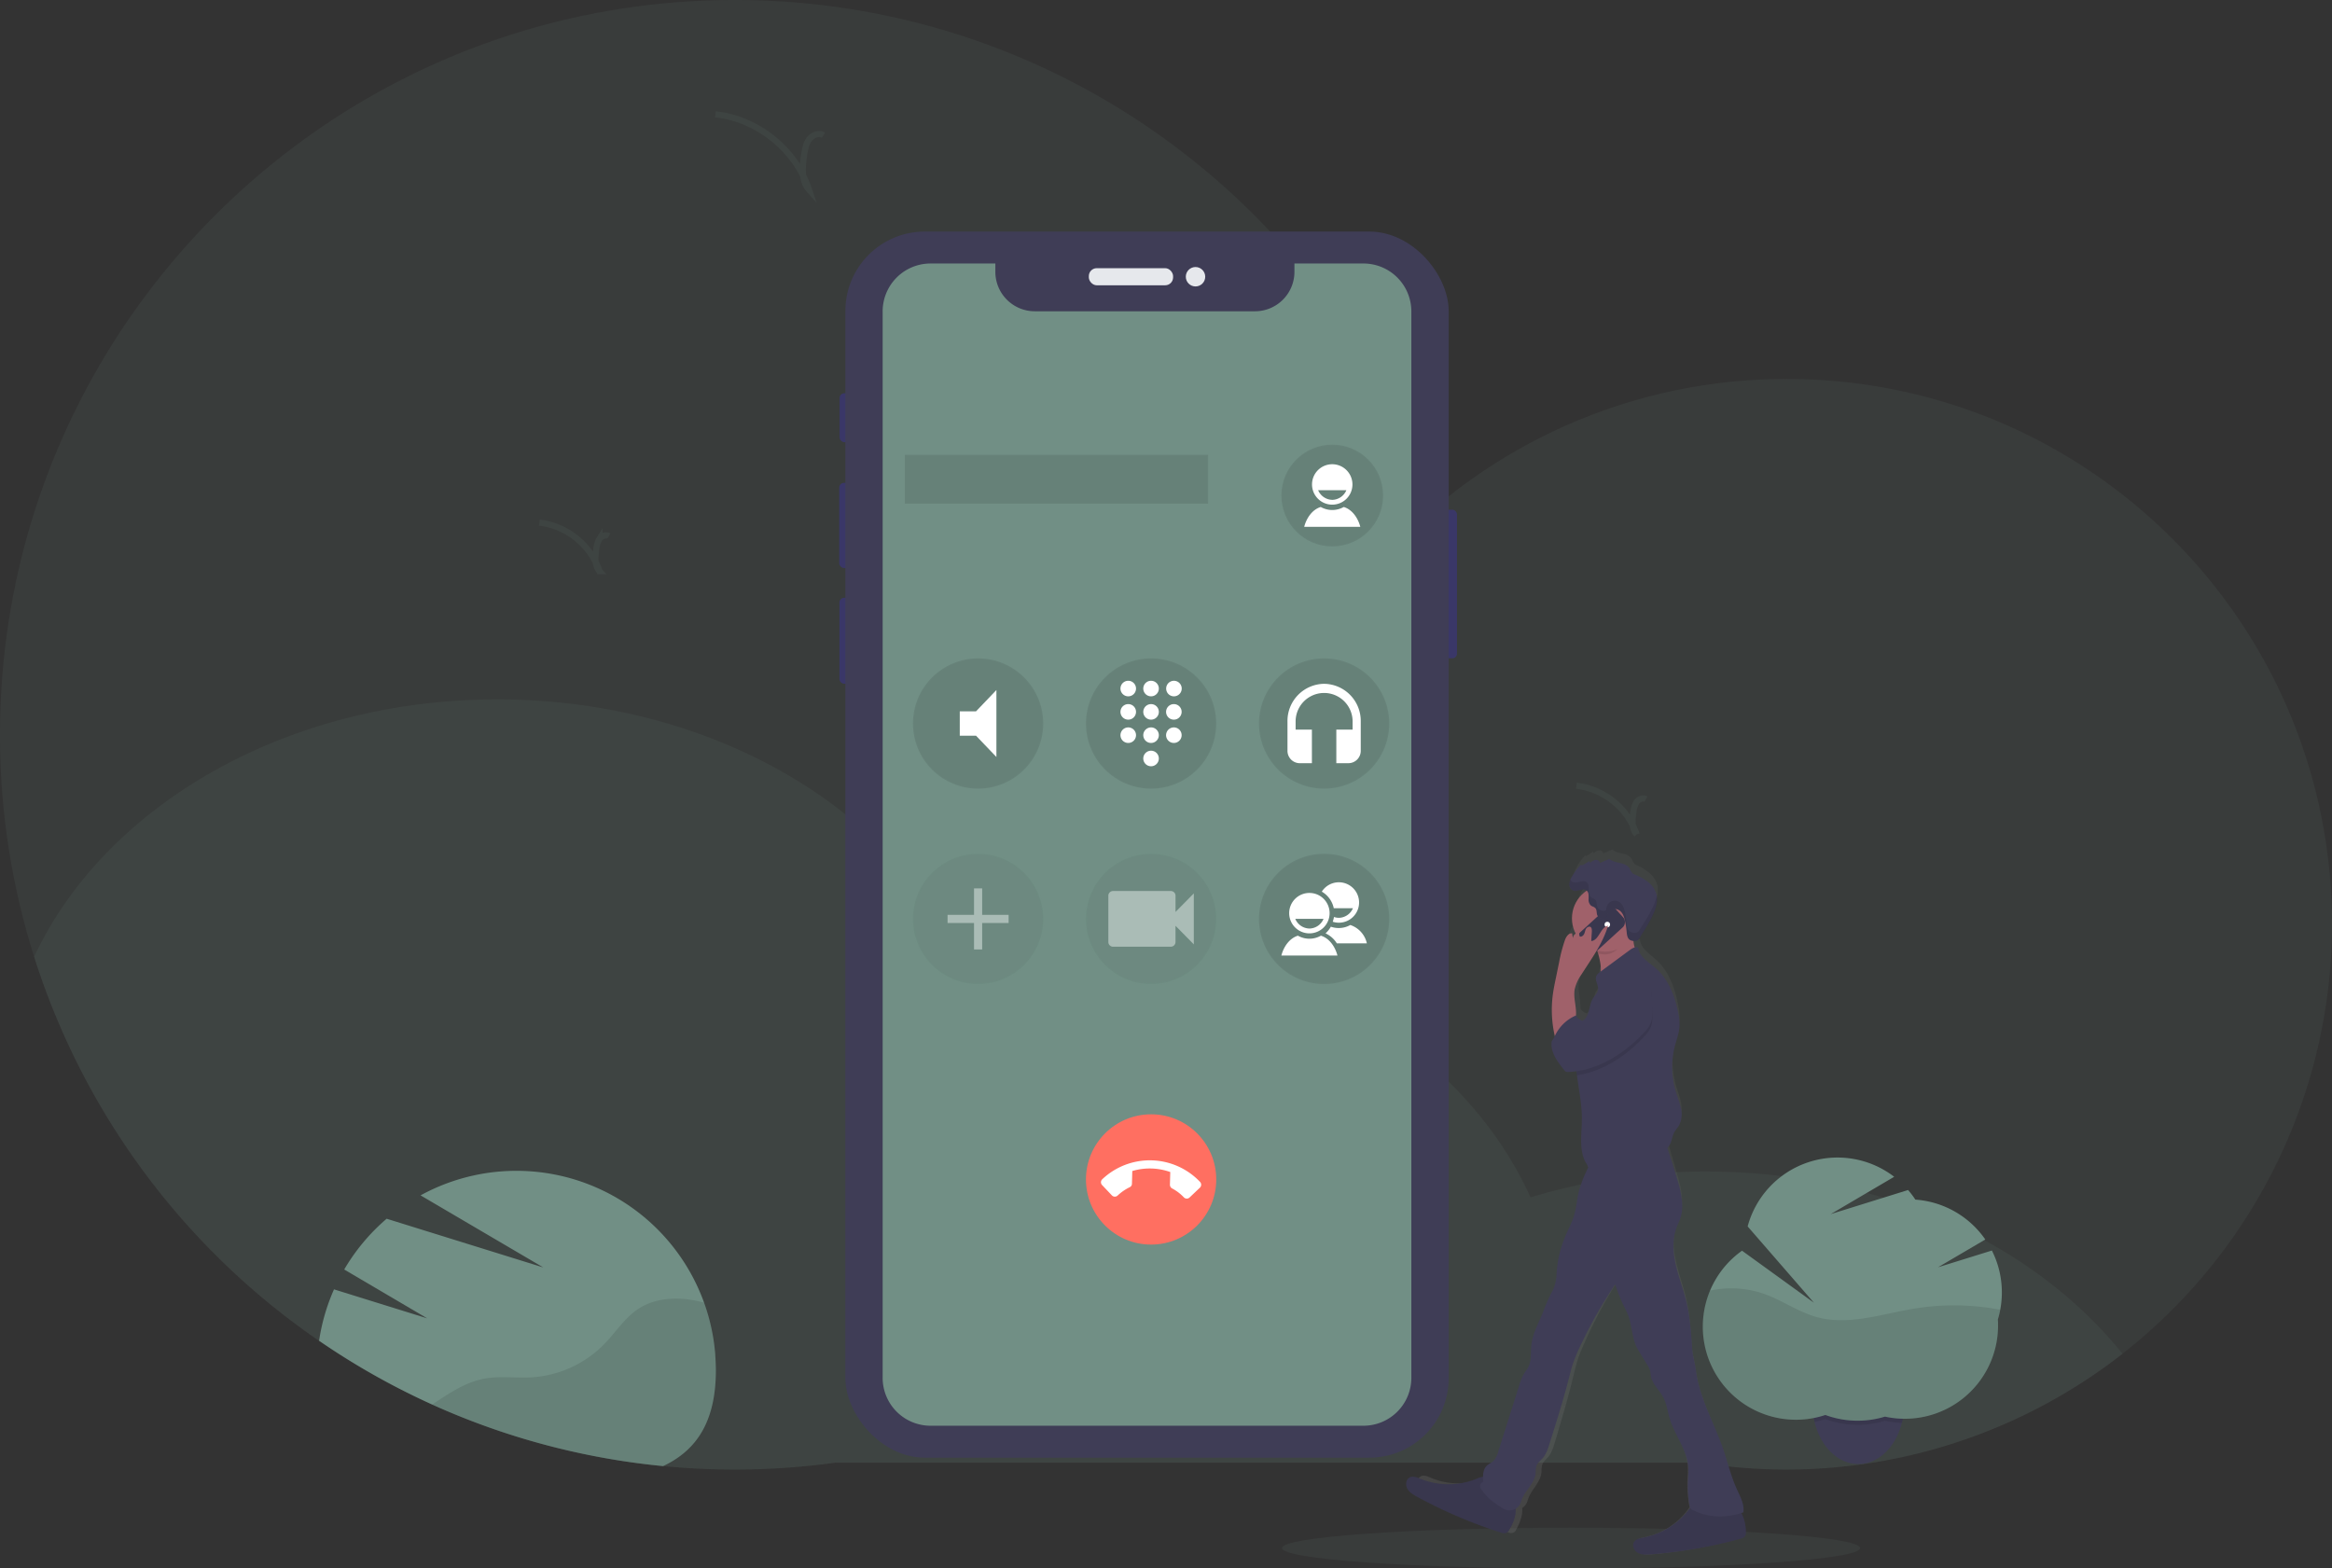<svg id="ec500484-8e35-4be5-8191-25e4427db5df" data-name="Layer 1" xmlns="http://www.w3.org/2000/svg" xmlns:xlink="http://www.w3.org/1999/xlink" width="1145.7" height="770.58" viewBox="0 0 1145.7 770.58"><rect x="0" y="0" width="1145.7" height="770.58" fill="#333333" stroke="none"/><defs><linearGradient id="a4d1bb72-7695-4d06-9254-f62b9a81de63" x1="736.47" y1="828.46" x2="736.47" y2="482.14" gradientTransform="matrix(-1, 0, 0, 1, 1540, 0)" gradientUnits="userSpaceOnUse"><stop offset="0" stop-color="gray" stop-opacity="0.25"/><stop offset="0.54" stop-color="gray" stop-opacity="0.12"/><stop offset="1" stop-color="gray" stop-opacity="0.1"/></linearGradient></defs><title>calling</title><ellipse cx="771.85" cy="760.58" rx="142" ry="10" fill="#718f85" opacity="0.1"/><path d="M1172.85,518.81A268.06,268.06,0,0,1,862.36,783.33H437.65a364.06,364.06,0,0,1-49.5,3.38q-17.83,0-35.23-1.7A360.62,360.62,0,0,1,27.15,425.71c0-199.38,161.63-361,361-361,160.57,0,296.63,104.84,343.52,249.8A266.84,266.84,0,0,1,905,250.91C1052.91,250.91,1172.85,370.85,1172.85,518.81Z" transform="translate(-27.15 -64.71)" fill="#718f85" opacity="0.1"/><path d="M1069.94,729.88a268.31,268.31,0,0,1-207.58,53.45H437.65a364.06,364.06,0,0,1-49.5,3.38q-17.83,0-35.23-1.7a361.17,361.17,0,0,1-309-250.21C78.5,460.91,167.34,408.33,271.5,408.33,373,408.33,460,458.27,496.31,529.2a301.82,301.82,0,0,1,54.19-4.87C655.7,524.33,745.27,578,779.09,653a295.63,295.63,0,0,1,86.41-12.71C951.3,640.33,1026.71,676,1069.94,729.88Z" transform="translate(-27.15 -64.71)" fill="#718f85" opacity="0.1"/><path d="M378.85,737.94c0,25.62-9.83,39.53-25.93,47.07a359.07,359.07,0,0,1-169-61.58,97.08,97.08,0,0,1,7.33-25.25l45.79,14.24-40.78-24a98.13,98.13,0,0,1,20.85-24.94l76.93,23.92L233.77,652a98,98,0,0,1,139.29,52.71l.21.6c.16.45.32.9.47,1.36q.81,2.39,1.49,4.83c.17.58.33,1.16.47,1.75s.29,1.12.42,1.68.24,1,.34,1.46c.07.3.14.6.2.9.11.48.21,1,.3,1.45.14.7.28,1.41.4,2.11s.25,1.46.36,2.19.24,1.62.34,2.44.18,1.46.25,2.19c0,.23.05.45.07.68.07.64.12,1.28.17,1.92a2.11,2.11,0,0,1,0,.25q.09,1.2.15,2.4t.09,2.34a1.69,1.69,0,0,1,0,.23C378.84,736.29,378.85,737.11,378.85,737.94Z" transform="translate(-27.15 -64.71)" fill="#718f85"/><path d="M378.85,737.94c0,25.62-9.83,39.53-25.93,47.07a358.43,358.43,0,0,1-113.44-30.24l1.64-1.09c7.41-4.91,15.07-9.93,23.79-11.6,7.67-1.47,15.58-.23,23.37-.67A54.67,54.67,0,0,0,324.09,725c5.57-5.76,10-12.83,16.65-17.23,7.22-4.74,16.38-5.76,24.94-4.58a66.11,66.11,0,0,1,7.38,1.51l.21.6c.16.45.32.9.47,1.36q.81,2.39,1.49,4.83c.17.58.33,1.16.47,1.75s.29,1.12.42,1.68.24,1,.34,1.46c.07.3.14.6.2.9.11.48.21,1,.3,1.45.14.7.28,1.41.4,2.11s.25,1.46.36,2.19.24,1.62.34,2.44.18,1.46.25,2.19c0,.23.05.45.07.68.07.64.12,1.28.17,1.92a2.11,2.11,0,0,1,0,.25q.09,1.2.15,2.4t.09,2.34a1.69,1.69,0,0,1,0,.23C378.84,736.29,378.85,737.11,378.85,737.94Z" transform="translate(-27.15 -64.71)" opacity="0.1"/><path d="M962.65,754.57a37,37,0,0,1-.8,7.76c-.1.48-.21.95-.32,1.41-2.84,11.39-10.85,19.72-20.41,20.25-.32,0-.64,0-1,0-10.11,0-18.66-8.72-21.48-20.73-.08-.32-.15-.64-.22-1a37,37,0,0,1-.8-7.76c0-16.27,10.07-29.45,22.5-29.45S962.65,738.3,962.65,754.57Z" transform="translate(-27.15 -64.71)" fill="#3f3d56"/><path d="M962.65,754.57a37,37,0,0,1-.8,7.76c-.1.48-.21.95-.32,1.41-.34,0-.67,0-1,0a45.76,45.76,0,0,1-7.36-1,44.92,44.92,0,0,1-6.56,1.5,45.87,45.87,0,0,1-5.14.48q-.87,0-1.74,0a46.41,46.41,0,0,1-6.16-.41,45.17,45.17,0,0,1-9.67-2.4,45.56,45.56,0,0,1-5.22,1.4c-.08-.32-.15-.64-.22-1a37,37,0,0,1-.8-7.76c0-16.27,10.07-29.45,22.5-29.45S962.65,738.3,962.65,754.57Z" transform="translate(-27.15 -64.71)" opacity="0.1"/><path d="M1010.65,699.71a45.54,45.54,0,0,0-4.9-20.61l-26.46,8.23,23.23-13.65a45.71,45.71,0,0,0-34.36-19.59,45.65,45.65,0,0,0-3.57-4.72l-38,11.83,31.17-18.33a45.73,45.73,0,0,0-72,24.39l32.55,37.47L883,679.19a45.74,45.74,0,0,0,40.93,80.7,45.92,45.92,0,0,0,29.28.81A45.78,45.78,0,0,0,1008.78,716c0-1,0-2-.1-3A45.63,45.63,0,0,0,1010.65,699.71Z" transform="translate(-27.15 -64.71)" fill="#718f85"/><path d="M1009.86,708.19a121.9,121.9,0,0,0-42.34-.54c-15.89,2.63-32.13,8.41-47.67,4.19-9.12-2.48-17-8.22-25.91-11.41a49.18,49.18,0,0,0-26.75-1.6,45.76,45.76,0,0,0,56.69,61.06,45.92,45.92,0,0,0,29.28.81A45.78,45.78,0,0,0,1008.78,716c0-1,0-2-.1-3A45.19,45.19,0,0,0,1009.86,708.19Z" transform="translate(-27.15 -64.71)" opacity="0.1"/><rect x="706.95" y="250.42" width="8.86" height="73.02" rx="2.29" fill="#3a3768"/><rect x="412.51" y="193.21" width="4.97" height="24.04" rx="2.29" fill="#3a3768"/><rect x="412.33" y="237.23" width="5.6" height="41.84" rx="2.29" fill="#3a3768"/><rect x="412.42" y="293.71" width="5.33" height="42.2" rx="2.29" fill="#3a3768"/><rect x="415.33" y="113.77" width="296.4" height="602.39" rx="38.99" fill="#3f3d56"/><rect x="534.94" y="131.76" width="41.39" height="8.4" rx="3.87" fill="#e6e8ec"/><circle cx="587.35" cy="135.96" r="4.77" fill="#e6e8ec"/><path d="M697,194.17H663.1v4.09a19.38,19.38,0,0,1-19.38,19.38H535.54a19.38,19.38,0,0,1-19.38-19.38v-4.09H484.32a23.53,23.53,0,0,0-23.53,23.54V741.64a23.53,23.53,0,0,0,23.53,23.54H697a23.54,23.54,0,0,0,23.54-23.54V217.71A23.54,23.54,0,0,0,697,194.17Z" transform="translate(-27.15 -64.71)" fill="#718f85"/><rect x="444.53" y="223.47" width="149" height="24" stroke="#718f85" stroke-miterlimit="10" opacity="0.1"/><circle cx="480.53" cy="355.47" r="32" stroke="#718f85" stroke-miterlimit="10" opacity="0.1"/><path d="M498.68,414.18v12h8l10,10.45V403.72l-10,10.46Z" transform="translate(-27.15 -64.71)" fill="#fff"/><circle cx="565.53" cy="355.47" r="32" stroke="#718f85" stroke-miterlimit="10" opacity="0.1"/><path d="M592.68,433.54a3.82,3.82,0,1,0,3.8,3.82A3.82,3.82,0,0,0,592.68,433.54Zm-11.2-34.36a3.82,3.82,0,1,0,3.79,3.82A3.82,3.82,0,0,0,581.48,399.18Zm0,11.46a3.82,3.82,0,1,0,3.79,3.81A3.81,3.81,0,0,0,581.48,410.64Zm0,11.45a3.82,3.82,0,1,0,3.79,3.82A3.82,3.82,0,0,0,581.48,422.09Zm22.4-15.27a3.82,3.82,0,1,0-3.8-3.82A3.81,3.81,0,0,0,603.88,406.82Zm-11.2,15.27a3.82,3.82,0,1,0,3.8,3.82A3.82,3.82,0,0,0,592.68,422.09Zm11.2,0a3.82,3.82,0,1,0,3.8,3.82A3.82,3.82,0,0,0,603.88,422.09Zm0-11.45a3.82,3.82,0,1,0,3.8,3.81A3.81,3.81,0,0,0,603.88,410.64Zm-11.2,0a3.82,3.82,0,1,0,3.8,3.81A3.81,3.81,0,0,0,592.68,410.64Zm0-11.46a3.82,3.82,0,1,0,3.8,3.82A3.82,3.82,0,0,0,592.68,399.18Z" transform="translate(-27.15 -64.71)" fill="#fff"/><g opacity="0.4"><circle cx="480.53" cy="451.47" r="32" stroke="#718f85" stroke-miterlimit="10" opacity="0.1"/><path d="M522.68,518.18h-13v13h-4v-13h-13v-4h13v-13h4v13h13Z" transform="translate(-27.15 -64.71)" fill="#fff"/></g><circle cx="650.53" cy="355.47" r="32" stroke="#718f85" stroke-miterlimit="10" opacity="0.1"/><path d="M677.68,400.67a18.24,18.24,0,0,0-18,18.48v14.37a6.08,6.08,0,0,0,6,6.16h6V423.17h-8v-4a14,14,0,1,1,28,0v4h-8v16.5h6a6.07,6.07,0,0,0,6-6.16V419.15A18.24,18.24,0,0,0,677.68,400.67Z" transform="translate(-27.15 -64.71)" fill="#fff"/><g opacity="0.4"><circle cx="565.53" cy="451.47" r="32" stroke="#718f85" stroke-miterlimit="10" opacity="0.1"/><path d="M604.68,512.75v-8a2.31,2.31,0,0,0-2.34-2.28H574a2.31,2.31,0,0,0-2.33,2.28v22.81a2.32,2.32,0,0,0,2.33,2.28h28.33a2.32,2.32,0,0,0,2.34-2.28v-8l9,9.12V503.63Z" transform="translate(-27.15 -64.71)" fill="#fff"/></g><circle cx="650.53" cy="451.47" r="32" stroke="#718f85" stroke-miterlimit="10" opacity="0.1"/><path d="M676.1,524.42a11.44,11.44,0,0,1-11.29,0c-4.42,1.35-7.13,5.82-8.13,9.75h27.55c-1-3.93-3.7-8.4-8.13-9.75Zm-5.64-21a9.93,9.93,0,1,0,9.92,9.92,9.92,9.92,0,0,0-9.92-9.92Zm0,17.48a7.66,7.66,0,0,1-6.94-4.74h13.87A7.66,7.66,0,0,1,670.46,520.91Z" transform="translate(-27.15 -64.71)" fill="#fff"/><path d="M683.92,528.17h14.76a12.28,12.28,0,0,0-8.13-9,11.47,11.47,0,0,1-5.65,1.49A11.25,11.25,0,0,1,681,520a13.47,13.47,0,0,1-2.62,3.28A12.77,12.77,0,0,1,683.92,528.17Zm-1.5-17.25h9.42a7.66,7.66,0,0,1-6.94,4.72,7.26,7.26,0,0,1-2.38-.42,12,12,0,0,1-.61,2.35,9.93,9.93,0,1,0,3-19.39,9.94,9.94,0,0,0-8.37,4.6A12.25,12.25,0,0,1,682.42,510.92Z" transform="translate(-27.15 -64.71)" fill="#fff"/><circle cx="565.53" cy="579.47" r="32" fill="#ff6f61"/><path d="M576.25,652.08a23.61,23.61,0,0,1,5.91-4.08,1.87,1.87,0,0,0,1.11-1.74l.17-6.22a30.06,30.06,0,0,1,18.66.5l-.17,6.22a2.07,2.07,0,0,0,1,1.8,21.9,21.9,0,0,1,5.82,4.4,2,2,0,0,0,2.83.08l5.08-4.82a2,2,0,0,0,.08-2.82,34,34,0,0,0-48.07-1.3,2,2,0,0,0-.07,2.83l4.81,5.08a2,2,0,0,0,2.83.07Z" transform="translate(-27.15 -64.71)" fill="#fff"/><circle cx="654.53" cy="243.47" r="25" stroke="#718f85" stroke-miterlimit="10" opacity="0.1"/><path d="M687.33,313.79a11.46,11.46,0,0,1-11.3,0c-4.42,1.35-7.13,5.82-8.13,9.76h27.56c-1-3.94-3.71-8.41-8.13-9.76Zm-5.65-21a9.93,9.93,0,1,0,9.92,9.93,9.94,9.94,0,0,0-9.92-9.93Zm0,17.49a7.68,7.68,0,0,1-6.94-4.74h13.88A7.7,7.7,0,0,1,681.68,310.29Z" transform="translate(-27.15 -64.71)" fill="#fff"/><path d="M431.73,131.1c-2.33-1.35-5.48-.06-7.08,2.11s-2,5-2.45,7.63c-.89,5.91-1.54,12.7,2.45,17.16-6.52-19.77-25.27-34.92-46-37.13" transform="translate(-27.15 -64.71)" fill="none" stroke="#718f85" stroke-miterlimit="10" stroke-width="3" opacity="0.1"/><path d="M835.76,457.35c-1.5-.87-3.52,0-4.55,1.36a10.83,10.83,0,0,0-1.58,4.9c-.57,3.81-1,8.17,1.58,11a35.86,35.86,0,0,0-29.55-23.87" transform="translate(-27.15 -64.71)" fill="none" stroke="#718f85" stroke-miterlimit="10" stroke-width="3" opacity="0.1"/><path d="M326.26,328.07c-1.5-.86-3.52,0-4.55,1.36a10.83,10.83,0,0,0-1.58,4.91c-.57,3.8-1,8.16,1.58,11a35.88,35.88,0,0,0-29.55-23.87" transform="translate(-27.15 -64.71)" fill="none" stroke="#718f85" stroke-miterlimit="10" stroke-width="3" opacity="0.1"/><path d="M724,795.68c1,1.89,2.88,3.05,4.69,4.08a222.68,222.68,0,0,0,39.56,17.81,2.64,2.64,0,0,0,3.84-1.49c1.58-2.66,3.31-7,2.9-10.51a5.86,5.86,0,0,0,2.63-3.52,17.5,17.5,0,0,1,2.44-5c1.87-2.82,4.13-5.65,4.43-9.08a15.67,15.67,0,0,1,.35-3.64c.53-1.58,1.94-2.62,3-3.88,1.65-2,2.44-4.58,3.19-7.09,3.12-10.43,6.24-20.86,8.84-31.45.84-3.43,1.62-6.87,2.77-10.2,1-2.92,2.28-5.72,3.55-8.52A226.25,226.25,0,0,1,822,693.87a78.48,78.48,0,0,0,3.39,9.24c.68,1.55,1.41,3.08,2.1,4.63,2.61,5.84,2.14,13.34,5.35,18.83q2,3.38,3.94,6.75a13.59,13.59,0,0,1,1.69,3.57c.21.88.23,1.8.38,2.69.68,4,3.93,6.82,5.73,10.39,1.65,3.26,2,7,3,10.59,2.37,8.3,8.19,15.51,8.78,24.16a62.39,62.39,0,0,1-.17,7A59.36,59.36,0,0,0,857,803.9a4.68,4.68,0,0,0,.32,1.18,35.34,35.34,0,0,1-22,14.86c-1.7.34-3.65.7-4.54,2.26-1.07,1.86.14,4.42,2,5.42s4,.9,6,.72a217.9,217.9,0,0,0,42.37-7.82,3.61,3.61,0,0,0,1.84-1,3.71,3.71,0,0,0,.61-2.49,21,21,0,0,0-2.2-9.31l1-.35c.56-4-1.5-7.87-3.1-11.58-2.78-6.47-4.3-13.46-6.5-20.19-4.24-13-11.09-25.13-12.74-38.73-.45-3.74-1.57-7.54-1.81-11.3-.48-7.66-1-15.36-2.67-22.82-1.4-6.14-3.61-12-5-18.21s-1.84-12.74.2-18.68c.58-1.7,1.36-3.31,1.89-5,2-6.61.09-13.77-1.85-20.41q-.92-3.15-1.82-6.28c-.81-2.75-1.61-5.51-2.49-8.24.12-.11.23-.22.35-.35,1.76-2,1.74-5.06,3-7.45.62-1.23,1.56-2.24,2.22-3.44a12.6,12.6,0,0,0,.91-8.34c-.53-2.8-1.59-5.46-2.39-8.19a44.52,44.52,0,0,1-.48-23c.81-3.23,2-6.4,2.17-9.73a28.38,28.38,0,0,0-.61-6.63c-1.55-8.4-4.59-16.92-10.76-22.47-3.29-3-7.74-5.63-8.09-10.19a2.55,2.55,0,0,0-1.66-.06,17.84,17.84,0,0,1-.56-3.17h.05a4.09,4.09,0,0,0,.92,0,1.83,1.83,0,0,0,.74-.21,2.11,2.11,0,0,0,.36-.27,6.51,6.51,0,0,0,1-1.33c.41-.68.78-1.41,1.09-1.91s.81-1.3,1.2-2q1.75-3,3.25-6.1l0-.08c.1-.19.19-.39.28-.58l.12-.27.18-.41c0-.1.09-.21.13-.31s.11-.25.16-.38l.14-.33c.05-.12.09-.24.14-.37a3.42,3.42,0,0,0,.13-.34c.05-.12.09-.24.13-.36s.08-.23.13-.35.07-.24.11-.36l.12-.36c0-.12.06-.23.1-.35l.1-.37.09-.35.09-.38c0-.11,0-.22.07-.34s0-.26.07-.39,0-.22,0-.33l.06-.39,0-.33c0-.14,0-.27,0-.4s0-.22,0-.33,0-.27,0-.4V502c0-.14,0-.27,0-.41s0-.2,0-.3,0-.28,0-.42,0-.19,0-.28a7.93,7.93,0,0,0-.23-1.16,11.93,11.93,0,0,0-3.92-5.93,24.55,24.55,0,0,0-6-3.61A4.38,4.38,0,0,1,830,489a11.12,11.12,0,0,1-1.19-2.24c-.88-1.54-2.64-2.23-4.29-2.64s-3.42-.67-4.8-1.72a1.27,1.27,0,0,0-.42-.24,1.09,1.09,0,0,0-.61.13L814.84,484a1.83,1.83,0,0,0-2.12-1.51,5.13,5.13,0,0,0-2.49,1.43A.93.93,0,0,1,810,483l-3,2c-.37.24-1.05.3-1-.16a31.28,31.28,0,0,0-4.31,6,12.88,12.88,0,0,0-.94,2.07v0c0,.15-.09.3-.13.45a.29.29,0,0,0,0,.09c0,.13-.06.27-.08.41a.5.5,0,0,0,0,.12c0,.17,0,.35,0,.52h0a5.49,5.49,0,0,0,0,.58,3.19,3.19,0,0,0,1.73,2.66,3.08,3.08,0,0,0,1.2.19,15.48,15.48,0,0,0,2.54-.52,5.86,5.86,0,0,1,.82-.14,2.56,2.56,0,0,1,.39,0,2.21,2.21,0,0,1,1.44.49l.06.06a16.83,16.83,0,0,0-7,13.79,17.34,17.34,0,0,0,1.76,7.64,2.43,2.43,0,0,0-1.25,2.26,7.68,7.68,0,0,1-.41-2.38c-1.64-.33-2.83,1.59-3.42,3.24a80.53,80.53,0,0,0-2.81,11.41c-.51,2.57-1,5.14-1.52,7.71s-1,5.33-1.38,8a61,61,0,0,0,.93,20.79c-.1.22-.19.45-.28.67-.3.8-1.15,1.48-1.25,2.33-.54,5.09,2.68,9.68,5.72,13.67a3,3,0,0,0,1,1,2.7,2.7,0,0,0,1.41.18,36.07,36.07,0,0,0,3.62-.36c.07.68.15,1.35.23,2,.86,7.18,2.33,14.36,2.32,21.59s-1.38,14.56,1.39,21c.46,1.1,1.35,2,1.44,3.14l.17,0a65.29,65.29,0,0,0-4.14,10.74c-1.1,4.34-1.33,8.9-2.56,13.2-1.05,3.65-2.8,7-4.21,10.56a58,58,0,0,0-4,18.11,22.63,22.63,0,0,1-1.7,8.31,84.53,84.53,0,0,0-4.24,9.77c-2,5.94-5.37,11.57-6,17.86-.35,3.56.16,7.36-1.33,10.58-.58,1.26-1.44,2.35-2.12,3.54a28.61,28.61,0,0,0-2.31,6L766.88,777a10.72,10.72,0,0,1-2.42,4.87c-.92.88-2.13,1.36-3,2.27-1.4,1.42-1.75,3.5-1.76,5.62a11.8,11.8,0,0,0-3.06,1,33.71,33.71,0,0,1-26.49,0c-1.6-.69-3.42-1.51-5-.72C723.3,791,723,793.79,724,795.68ZM802.87,547a21.55,21.55,0,0,1,3.28-7.59c2.24-3.69,4.6-7.34,6.74-11.11l.61-.59c.17.48.33,1,.48,1.45a34.91,34.91,0,0,1,.89,3.9,18.79,18.79,0,0,1,.28,5l-.14.11a5.33,5.33,0,0,0-1.89,2.11,4.25,4.25,0,0,0,0,2.64l-.09.1.1-.07c.35,1.38,1,2.8.79,4.2-.23,1.69-1.59,2.92-2.44,4.37-2,3.49-1.36,8.79-4.65,10.93l-.06.14h0a4.74,4.74,0,0,1-3.23-2.66h0C803.8,555.66,802.2,551.28,802.87,547Z" transform="translate(-27.15 -64.71)" fill="url(#a4d1bb72-7695-4d06-9254-f62b9a81de63)"/><path d="M884.91,817.22a3.47,3.47,0,0,1-.63,2.45,3.89,3.89,0,0,1-1.92,1,238.61,238.61,0,0,1-44.14,7.72c-2.14.16-4.4.28-6.29-.71s-3.15-3.52-2-5.35c.93-1.54,3-1.9,4.73-2.23a37,37,0,0,0,23.16-15,10.74,10.74,0,0,1,2.52-2.92c1.92-1.31,4.47-1,6.74-.55,4,.82,9.31,1.79,12.92,3.75S884.85,813.39,884.91,817.22Z" transform="translate(-27.15 -64.71)" fill="#3f3d56"/><path d="M884.91,817.22a3.47,3.47,0,0,1-.63,2.45,3.89,3.89,0,0,1-1.92,1,238.61,238.61,0,0,1-44.14,7.72c-2.14.16-4.4.28-6.29-.71s-3.15-3.52-2-5.35c.93-1.54,3-1.9,4.73-2.23a37,37,0,0,0,23.16-15,10.74,10.74,0,0,1,2.52-2.92c1.92-1.31,4.47-1,6.74-.55,4,.82,9.31,1.79,12.92,3.75S884.85,813.39,884.91,817.22Z" transform="translate(-27.15 -64.71)" opacity="0.1"/><path d="M768.7,816.25a3.55,3.55,0,0,1-1.87,1.72,3.83,3.83,0,0,1-2.13-.25,238.82,238.82,0,0,1-41.22-17.57c-1.88-1-3.84-2.16-4.89-4s-.73-4.67,1.2-5.6c1.62-.78,3.52,0,5.18.71a36.9,36.9,0,0,0,27.6,0,10.69,10.69,0,0,1,3.71-1.08c2.31-.05,4.3,1.58,6,3.21,2.92,2.87,6.83,6.58,8.79,10.18S770.73,813,768.7,816.25Z" transform="translate(-27.15 -64.71)" fill="#3f3d56"/><path d="M768.7,816.25a3.55,3.55,0,0,1-1.87,1.72,3.83,3.83,0,0,1-2.13-.25,238.82,238.82,0,0,1-41.22-17.57c-1.88-1-3.84-2.16-4.89-4s-.73-4.67,1.2-5.6c1.62-.78,3.52,0,5.18.71a36.9,36.9,0,0,0,27.6,0,10.69,10.69,0,0,1,3.71-1.08c2.31-.05,4.3,1.58,6,3.21,2.92,2.87,6.83,6.58,8.79,10.18S770.73,813,768.7,816.25Z" transform="translate(-27.15 -64.71)" opacity="0.1"/><path d="M844.92,624.75c1.49,4,2.74,8,4,12l1.9,6.2c2,6.55,4,13.61,1.93,20.14-.55,1.69-1.36,3.28-2,5-2.12,5.86-1.63,12.37-.21,18.44s3.72,11.9,5.18,18c1.77,7.36,2.28,15,2.78,22.51.25,3.71,1.41,7.46,1.89,11.15,1.72,13.41,8.85,25.43,13.27,38.21,2.29,6.63,3.87,13.52,6.78,19.91,1.66,3.66,3.81,7.45,3.23,11.42-8.13,2.88-17.14,2.83-24.8-1.12a2.54,2.54,0,0,1-1.68-2.33,55.19,55.19,0,0,1-.8-12,58.54,58.54,0,0,0,.17-6.88c-.61-8.53-6.68-15.64-9.14-23.84-1-3.49-1.46-7.22-3.18-10.44-1.88-3.52-5.26-6.33-6-10.25-.16-.88-.18-1.78-.39-2.65a13.28,13.28,0,0,0-1.77-3.53L832,728c-3.35-5.42-2.86-12.82-5.57-18.58-.72-1.53-1.49-3-2.2-4.56a76.37,76.37,0,0,1-3.53-9.12,218.24,218.24,0,0,0-16.5,28.89,89.74,89.74,0,0,0-3.7,8.41c-1.2,3.28-2,6.68-2.89,10.06-2.7,10.45-6,20.74-9.21,31-.78,2.48-1.61,5-3.32,7-1.1,1.24-2.56,2.26-3.12,3.83a14.71,14.71,0,0,0-.36,3.58c-.32,3.39-2.67,6.18-4.62,9a16.89,16.89,0,0,0-2.54,5,5.86,5.86,0,0,1-8,3.75l-.08,0a17.58,17.58,0,0,1-2.28-1.36,42.13,42.13,0,0,1-5.37-4,31,31,0,0,1-4-4.72,2.28,2.28,0,0,1,1.14-3.46h0c-.21-2.78-.27-5.95,1.73-7.87.93-.9,2.19-1.38,3.15-2.24a10.4,10.4,0,0,0,2.52-4.8q5.12-16.12,10.22-32.24a27.41,27.41,0,0,1,2.41-5.94c.71-1.18,1.6-2.25,2.21-3.49,1.55-3.18,1-6.92,1.38-10.44.65-6.21,4.13-11.75,6.24-17.61a81.55,81.55,0,0,1,4.42-9.65,21.16,21.16,0,0,0,1.77-8.19,54.69,54.69,0,0,1,4.16-17.87c1.46-3.48,3.29-6.81,4.38-10.42,1.29-4.24,1.52-8.74,2.68-13a62.48,62.48,0,0,1,4.33-10.64c1.45-3,2.94-6.07,5.33-8.4,3.92-3.82,9.69-5.07,15.16-5.24S839.47,625.32,844.92,624.75Z" transform="translate(-27.15 -64.71)" fill="#3f3d56"/><path d="M811.35,546.87q10.56-6.24,20.89-12.88a13.27,13.27,0,0,1-2.61-7.67c0-.11,0-.22,0-.33-.1-2.69.92-5-2.47-4.65a64.36,64.36,0,0,0-9.63,2c-.9.23-8.7,3.1-9,2.81a19.2,19.2,0,0,1,3.77,7.06,34.24,34.24,0,0,1,.93,3.85C813.91,540.5,813.94,544.54,811.35,546.87Z" transform="translate(-27.15 -64.71)" fill="#a0616a"/><path d="M801.9,593c.9,7.08,2.43,14.17,2.42,21.29s-1.44,14.37,1.45,20.75c.48,1.08,1.4,1.92,1.5,3.1,4,.69,7.9-1.18,11.71-2.53a47.57,47.57,0,0,1,10.8-2.42c3-.3,6.08-.32,9.06-.89a14.1,14.1,0,0,0,7.83-4c1.83-2,1.81-5,3.09-7.35.65-1.21,1.63-2.2,2.32-3.39a11.89,11.89,0,0,0,.94-8.23,83.59,83.59,0,0,0-2.49-8.08,41.53,41.53,0,0,1-.5-22.68c.84-3.19,2.06-6.32,2.26-9.61a26.73,26.73,0,0,0-.63-6.54c-1.62-8.28-4.79-16.69-11.21-22.16-3.43-2.93-8.07-5.56-8.43-10-1.48-.58-3.07.41-4.34,1.35l-14.26,10.51a5.34,5.34,0,0,0-2,2.09c-.89,2.13,1.16,4.47.83,6.77-.24,1.67-1.66,2.88-2.54,4.32-2.1,3.43-1.42,8.66-4.85,10.77-.31.64-.6,1.3-.86,2a48.64,48.64,0,0,0-2.45,10.8A56.2,56.2,0,0,0,801.9,593Z" transform="translate(-27.15 -64.71)" fill="#3f3d56"/><path d="M808.57,526.17a19.2,19.2,0,0,1,3.77,7.06,15.81,15.81,0,0,0,3.46.38c5.82,0,9.72-6.67,12.61-11.25-.09-2.69,2.14-1.35-1.25-1a64.36,64.36,0,0,0-9.63,2C816.63,523.59,808.83,526.46,808.57,526.17Z" transform="translate(-27.15 -64.71)" opacity="0.1"/><circle cx="788.65" cy="451.17" r="16.36" fill="#a0616a"/><rect x="807.92" y="509.55" width="12.27" height="23.86" rx="3.33" transform="translate(950.5 1409.59) rotate(-132.39)" fill="#3f3d56"/><rect x="807.92" y="509.55" width="12.27" height="23.86" rx="3.33" transform="translate(950.5 1409.59) rotate(-132.39)" opacity="0.1"/><circle cx="789.67" cy="454.24" r="1.36" fill="#fff"/><path d="M801.9,593c12.62-1.86,24.08-9.44,32.85-18.84a14.94,14.94,0,0,0,3.71-5.55,16.76,16.76,0,0,0,.45-5.39L838.7,556c-.09-3.16-.22-6.44-1.75-9.2s-4.94-4.75-7.88-3.6c-7.73,3-12.76,9.86-17.18,16.88a71.9,71.9,0,0,1-4.13,6.35c-.75.95-1.77,1.92-3,1.79a2.26,2.26,0,0,1-.75-.2,48.64,48.64,0,0,0-2.45,10.8A56.2,56.2,0,0,0,801.9,593Z" transform="translate(-27.15 -64.71)" opacity="0.1"/><path d="M800.77,550.84a20.74,20.74,0,0,1,3.42-7.5c4.89-7.65,10.39-15.12,13-23.83-3.81.69-4.41,7.25-8.27,7.54l.3-4.73c0-.8,0-1.77-.65-2.19s-1.81.13-2.24.92-.52,1.75-.92,2.56-1.34,1.53-2.17,1.17l-.34-1.57a2.4,2.4,0,0,0-2.89,2.44,7.24,7.24,0,0,1-.43-2.35c-1.71-.32-2.95,1.57-3.56,3.2a75.93,75.93,0,0,0-2.94,11.25l-1.57,7.61c-.55,2.63-1.09,5.26-1.45,7.91a57.3,57.3,0,0,0,1.1,21.08,68,68,0,0,0,6.09-3.81c1.51-1.28,3.2-2.73,3.77-4.68C802.43,560.94,799.94,555.79,800.77,550.84Z" transform="translate(-27.15 -64.71)" fill="#a0616a"/><path d="M829.07,541.16c2.94-1.15,6.35.84,7.88,3.6s1.66,6,1.75,9.2l.2,7.24a16.51,16.51,0,0,1-.44,5.39,15.12,15.12,0,0,1-3.7,5.55c-9.7,10.39-22.67,18.54-36.87,19.23a2.94,2.94,0,0,1-1.47-.18,3.2,3.2,0,0,1-1-1c-3.17-3.94-6.52-8.47-6-13.49.09-.84,1-1.52,1.3-2.3A20.29,20.29,0,0,1,800.55,564l.86-.4a5,5,0,0,0,3.37,2.64c1.2.12,2.23-.84,3-1.79a72.06,72.06,0,0,0,4.13-6.36C816.31,551,821.35,544.17,829.07,541.16Z" transform="translate(-27.15 -64.71)" fill="#3f3d56"/><path d="M828.06,526.58c-1.39-.72-1.61-2.57-1.75-4.13a40.94,40.94,0,0,0-.83-5.4c-.43-2-1.14-4.06-2.84-5.12a4.15,4.15,0,0,0-6.31,3.09,1.41,1.41,0,0,1-.28.93,1,1,0,0,1-.48.25,3.23,3.23,0,0,1-3.79-2.14c-.29-1-.07-2.29-.78-3.11s-1.55-.8-2.24-1.34a3.89,3.89,0,0,1-1.13-3.2c0-1.49.2-3.27-1-4.19-1.81-1.41-4.53.83-6.66,0a3.27,3.27,0,0,1-1.83-3.19,7.92,7.92,0,0,1,1.3-3.66,30.72,30.72,0,0,1,4.49-5.91c0,.44.69.39,1.07.15l3.16-1.92a.85.85,0,0,0,.25.91A5.43,5.43,0,0,1,811,487.2a1.9,1.9,0,0,1,2.21,1.49l4-1.73a.83.83,0,0,1,1.07.11c1.44,1,3.28,1.29,5,1.69s3.55,1.09,4.47,2.61a10.79,10.79,0,0,0,1.25,2.2,4.67,4.67,0,0,0,1.51.89,26.2,26.2,0,0,1,6.3,3.55,11.88,11.88,0,0,1,4.09,5.86c1.08,3.89-.48,8-2.29,11.59a74.25,74.25,0,0,1-4.64,7.95c-.64,1-1.52,2.89-2.55,3.47A4.78,4.78,0,0,1,828.06,526.58Z" transform="translate(-27.15 -64.71)" fill="#3f3d56"/><path d="M800,498.14c2.13.82,4.85-1.42,6.66,0,1.17.92,1,2.7,1,4.19a3.89,3.89,0,0,0,1.13,3.2c.69.54,1.67.67,2.24,1.34s.49,2.07.78,3.11a3.23,3.23,0,0,0,3.79,2.14,1,1,0,0,0,.48-.25,1.41,1.41,0,0,0,.28-.93,4.15,4.15,0,0,1,6.31-3.09c1.7,1.06,2.41,3.16,2.84,5.12a40.94,40.94,0,0,1,.83,5.4c.14,1.56.36,3.41,1.75,4.13a4.78,4.78,0,0,0,3.42.3c1-.58,1.91-2.5,2.55-3.47a74.25,74.25,0,0,0,4.64-8,24.77,24.77,0,0,0,2.46-6.8c.72,3.68-.76,7.5-2.46,10.89a74.25,74.25,0,0,1-4.64,7.95c-.64,1-1.52,2.89-2.55,3.47a4.78,4.78,0,0,1-3.42-.3c-1.39-.72-1.61-2.57-1.75-4.13a40.94,40.94,0,0,0-.83-5.4c-.43-2-1.14-4.06-2.84-5.12a4.15,4.15,0,0,0-6.31,3.09,1.41,1.41,0,0,1-.28.93,1,1,0,0,1-.48.25,3.23,3.23,0,0,1-3.79-2.14c-.29-1-.07-2.29-.78-3.11s-1.55-.8-2.24-1.34a3.89,3.89,0,0,1-1.13-3.2c0-1.49.2-3.27-1-4.19-1.81-1.41-4.53.83-6.66,0a3.27,3.27,0,0,1-1.83-3.19,5.82,5.82,0,0,1,.5-2.09A2.71,2.71,0,0,0,800,498.14Z" transform="translate(-27.15 -64.71)" opacity="0.1"/></svg>